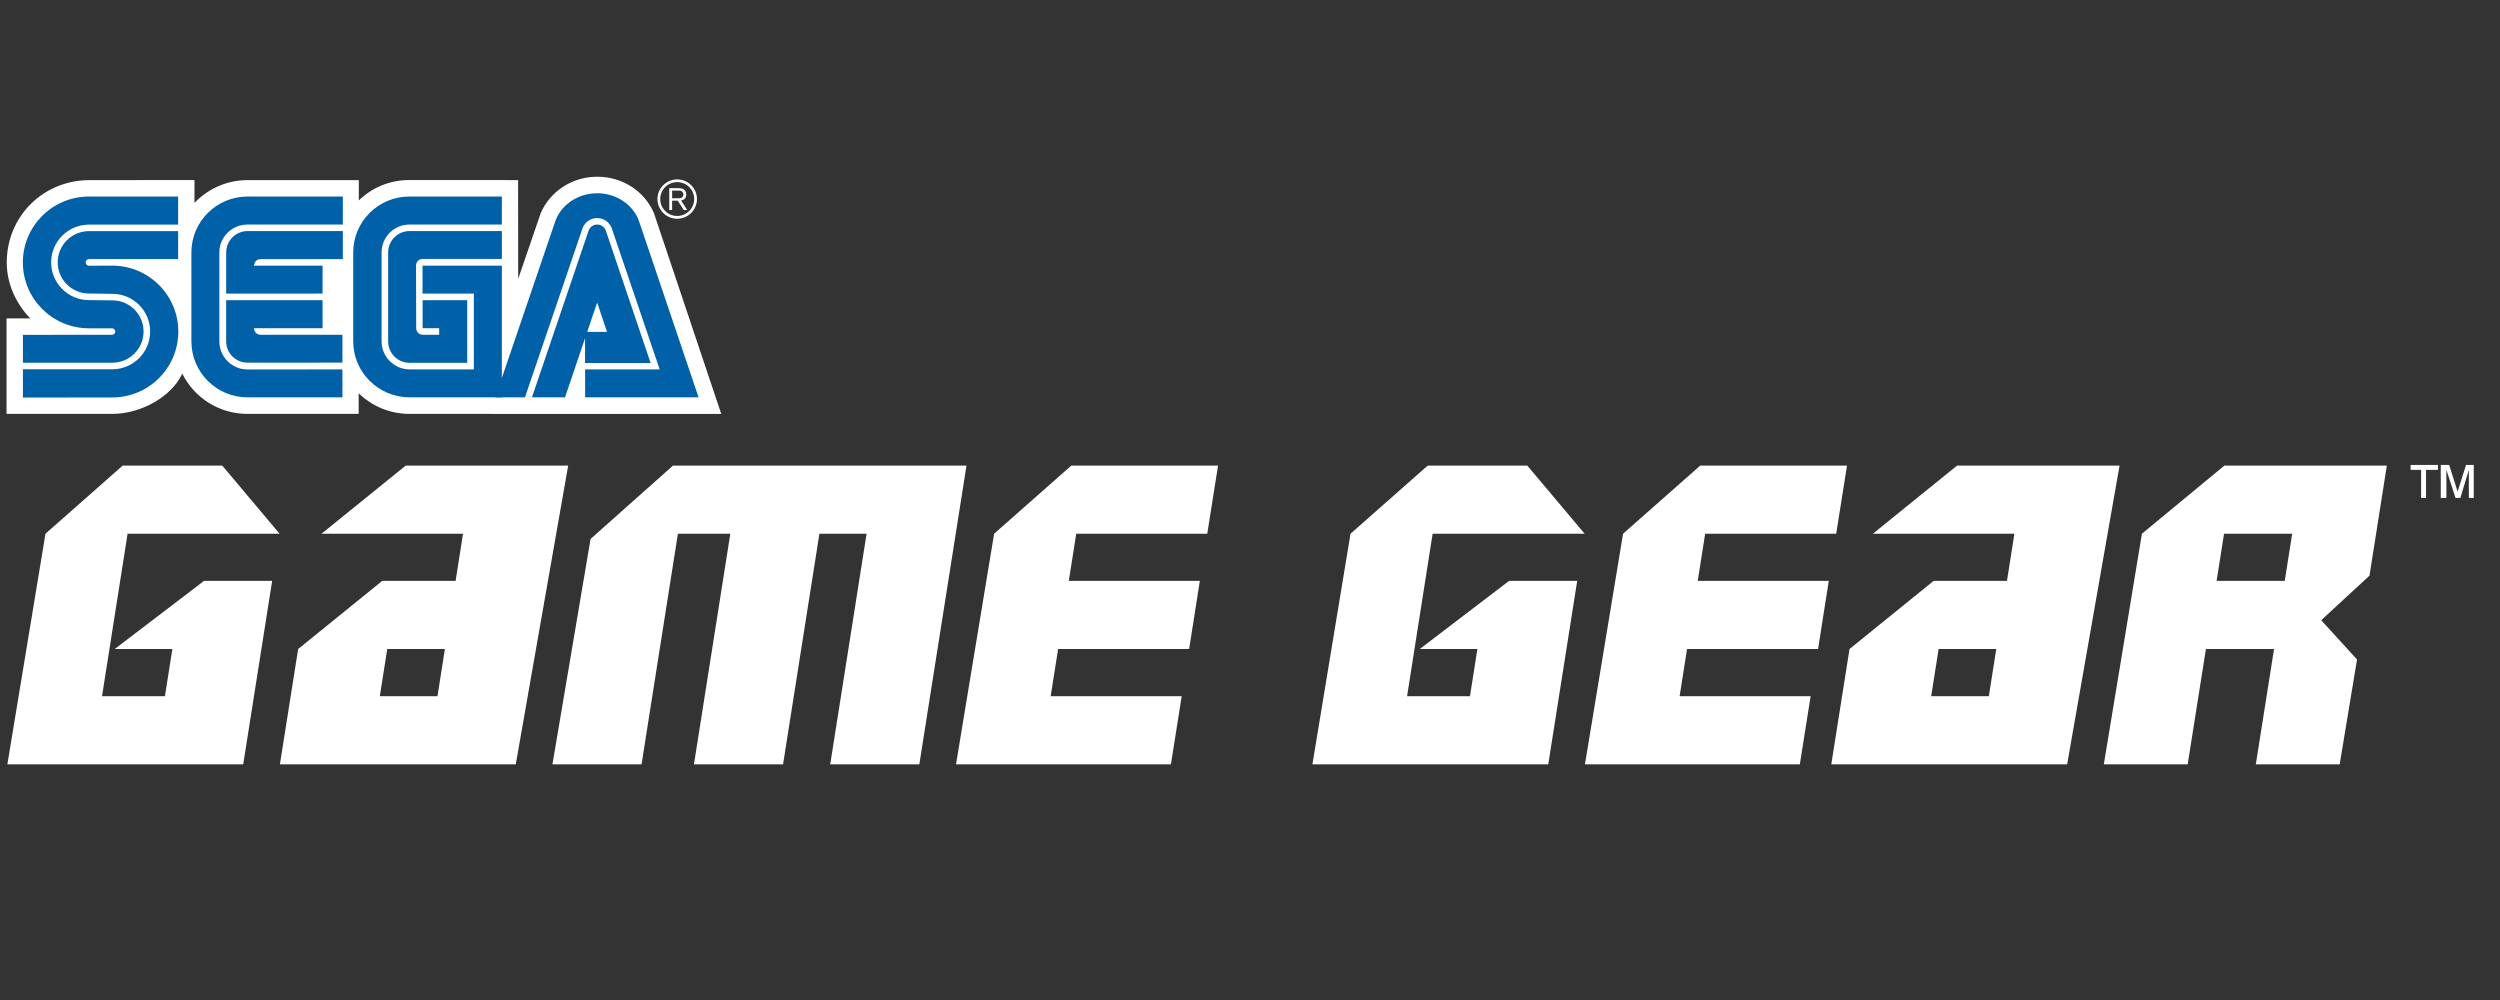 <?xml version="1.0" encoding="UTF-8" standalone="no"?>
<svg
   xmlns:dc="http://purl.org/dc/elements/1.1/"
   xmlns:cc="http://creativecommons.org/ns#"
   xmlns:rdf="http://www.w3.org/1999/02/22-rdf-syntax-ns#"
   xmlns:svg="http://www.w3.org/2000/svg"
   xmlns="http://www.w3.org/2000/svg"
   xmlns:sodipodi="http://sodipodi.sourceforge.net/DTD/sodipodi-0.dtd"
   xmlns:inkscape="http://www.inkscape.org/namespaces/inkscape"
   width="500"
   height="200"
   viewBox="0 0 500 200"
   version="1.1"
   id="svg84"
   sodipodi:docname="gamegear.svg"
   inkscape:version="0.92.5 (2060ec1f9f, 2020-04-08)">
  <rect x="0" y="0" width="500" height="200" fill="#333333" stroke="none"/>
  <defs
     id="defs88" />
  <sodipodi:namedview
     pagecolor="#ffffff"
     bordercolor="#666666"
     borderopacity="1"
     objecttolerance="10"
     gridtolerance="10"
     guidetolerance="10"
     inkscape:pageopacity="0"
     inkscape:pageshadow="2"
     inkscape:window-width="1366"
     inkscape:window-height="743"
     id="namedview86"
     showgrid="false"
     inkscape:pagecheckerboard="true"
     inkscape:zoom="1.527788"
     inkscape:cx="283.75572"
     inkscape:cy="45.177468"
     inkscape:window-x="0"
     inkscape:window-y="0"
     inkscape:window-maximized="1"
     inkscape:current-layer="svg84" />
  <title
     id="title18">mainlogo</title>
  <g
     style="fill:none;fill-rule:nonzero;stroke:none;stroke-width:1"
     id="SEGA_logo"
     transform="matrix(1.034,0,0,1.034,1.309,35.345)">
    <path
       d="m 68.11,41.884 c 2.538,2.465 5.999,3.989 9.816,3.989 l 60.314,0.007 L 125.214,7.019 C 123.435,2.891 119.261,-5.6249995e-7 114.248,-5.6249995e-7 109.256,-5.6249995e-7 105.019,2.986 103.306,7.097 L 98.964,19.755 98.947,0.654 77.884,0.643 c -3.807,0 -7.229,1.486 -9.75,3.943 l 0.007,-3.926 H 46.576 c -4.017,0 -7.67,1.713 -10.225,4.405 V 0.643 L 16.025,0.661 C 7.25,0.653 0.053,7.512 0.042,16.581 c 0,4.198 1.835,8.006 4.541,10.827 L 0,27.401 v 18.472 l 20.479,-0.004 c 5.754,-0.007 11.456,-3.479 13.438,-7.638 l 0.059,-0.171 c 2.29,4.625 7.068,7.813 12.599,7.813 l 21.535,-0.004 v -3.985"
       id="Path"
       inkscape:connector-curvature="0"
       style="fill:#ffffff" />
    <path
       d="M 3.164,42.712 20.433,42.694 c 7.065,0 12.791,-5.708 12.791,-12.742 0,-7.047 -5.726,-12.756 -12.791,-12.756 l -4.485,0.024 c -0.353,0 -0.64,-0.29 -0.64,-0.647 0,-0.357 0.287,-0.647 0.64,-0.647 l 17.238,0.004 0.007,-5.408 H 15.945 c -3.335,0 -6.048,2.709 -6.048,6.037 0,3.332 2.713,6.03 6.048,6.03 l 4.506,0.059 c 4.048,0 7.324,3.265 7.324,7.293 0,4.031 -3.275,7.303 -7.324,7.303 H 3.171 l -0.007,5.467"
       id="path21"
       inkscape:connector-curvature="0"
       style="fill:#0060a8" />
    <path
       d="M 3.171,35.976 H 20.451 c 3.345,0 6.051,-2.698 6.051,-6.034 0,-3.332 -2.706,-6.027 -6.051,-6.027 l -4.506,-0.049 c -4.041,0 -7.32,-3.268 -7.32,-7.306 0,-4.027 3.279,-7.296 7.32,-7.296 l 17.249,-0.004 -0.007,-5.429 H 15.948 c -7.058,0 -12.791,5.702 -12.791,12.743 0,7.041 5.733,12.746 12.791,12.746 l 4.461,0.007 c 0.339,0 0.626,0.276 0.626,0.626 0,0.343 -0.287,0.619 -0.626,0.619 l -17.245,0.014 0.007,5.39"
       id="path23"
       inkscape:connector-curvature="0"
       style="fill:#0060a8" />
    <path
       d="m 46.614,37.28 c -2.996,0 -5.45,-2.388 -5.45,-5.437 V 14.592 c 0,-2.933 2.454,-5.345 5.45,-5.345 l 18.433,0.003 V 3.832 H 46.614 c -5.999,0 -10.858,4.842 -10.858,10.82 v 17.192 c 0,5.978 4.859,10.827 10.858,10.827 l 18.356,0.007 -0.004,-5.405 -18.353,0.006"
       id="path25"
       inkscape:connector-curvature="0"
       style="fill:#0060a8" />
    <path
       d="m 42.485,14.651 c 0,-2.286 1.839,-4.139 4.129,-4.139 h 18.433 v 5.425 H 49.166 c -1.272,0 -1.29,1.262 -1.29,1.262 h 13.249 v 5.401 H 42.478 l 0.006,-7.95"
       id="path27"
       inkscape:connector-curvature="0"
       style="fill:#0060a8" />
    <path
       d="m 46.614,35.965 c -2.283,0 -4.136,-1.842 -4.136,-4.122 v -7.957 h 18.647 v 5.412 H 47.875 c 0.018,1.272 1.29,1.279 1.29,1.279 h 15.805 l -0.004,5.38 -18.352,0.007"
       id="path29"
       inkscape:connector-curvature="0"
       style="fill:#0060a8" />
    <path
       d="m 77.965,37.266 c -2.986,0 -5.425,-2.433 -5.425,-5.423 V 14.651 c 0,-2.992 2.422,-5.405 5.411,-5.405 H 95.804 V 3.832 H 77.909 c -5.996,0 -10.855,4.842 -10.855,10.82 v 17.192 c 0,5.978 4.901,10.827 10.897,10.827 l 17.854,0.007 V 17.2 H 80.461 v 5.401 h 9.921 V 37.266 H 77.965"
       id="path31"
       inkscape:connector-curvature="0"
       style="fill:#0060a8" />
    <path
       d="m 73.811,31.843 c 0,2.291 1.853,4.154 4.139,4.154 h 11.152 V 23.88 h -8.628 v 5.419 h 3.202 l 0.01,1.272 H 80.499 c -0.696,0 -1.265,-0.576 -1.265,-1.272 l -0.029,-12.103 c 0,0 -0.004,-1.258 1.28,-1.29 h 15.326 l -0.007,-5.398 -17.854,0.004 c -2.286,0 -4.139,1.853 -4.139,4.139 v 17.192"
       id="path33"
       inkscape:connector-curvature="0"
       style="fill:#0060a8" />
    <path
       d="m 112.58,10.432 c 0.241,-0.688 0.894,-1.185 1.667,-1.185 0.773,0 1.434,0.496 1.668,1.185 l 8.667,25.603 h -12.69 l 0.014,-6.023 h 4.241 l -1.909,-5.674 -6.219,18.335 h -6.397 l 10.96,-32.242"
       id="path35"
       inkscape:connector-curvature="0"
       style="fill:#0060a8" />
    <path
       d="m 126.329,37.266 h -14.417 v 5.407 h 21.94 L 122.442,8.914 c -1,-3.293 -4.296,-5.715 -8.198,-5.715 -3.908,0 -7.194,2.412 -8.201,5.702 L 94.528,42.674 h 5.744 L 111.451,9.845 c 0.454,-1.087 1.524,-1.853 2.783,-1.853 1.252,0 2.328,0.766 2.786,1.846 l 9.309,27.428"
       id="path37"
       inkscape:connector-curvature="0"
       style="fill:#0060a8" />
    <path
       d="m 129.717,8.128 c 1.021,0 1.982,-0.399 2.703,-1.115 0.72,-0.723 1.122,-1.678 1.122,-2.698 0,-1.014 -0.402,-1.965 -1.122,-2.688 -0.72,-0.713 -1.681,-1.111 -2.703,-1.111 -2.101,0 -3.817,1.703 -3.817,3.8 0,1.021 0.399,1.975 1.125,2.698 0.717,0.716 1.675,1.115 2.692,1.115 m -3.279,-3.814 c 0,-0.87 0.335,-1.695 0.961,-2.314 0.623,-0.619 1.447,-0.954 2.318,-0.954 0.881,0 1.706,0.336 2.328,0.954 0.619,0.619 0.962,1.444 0.962,2.314 0,1.807 -1.475,3.275 -3.29,3.275 -0.871,0 -1.696,-0.339 -2.318,-0.958 -0.626,-0.618 -0.961,-1.44 -0.961,-2.317 z"
       id="Shape"
       inkscape:connector-curvature="0"
       style="fill:#ffffff" />
    <path
       d="m 128.738,4.636 v 1.797 h -0.552 V 2.21 h 1.569 c 0.591,0.007 0.937,0.007 1.266,0.255 0.318,0.235 0.451,0.588 0.451,0.979 0,0.986 -0.804,1.115 -1.007,1.157 l 1.189,1.832 h -0.668 l -1.157,-1.797 h -1.091 m 0,-0.465 h 1.122 c 0.179,0 0.347,0 0.514,-0.042 0.392,-0.094 0.531,-0.374 0.531,-0.682 0,-0.112 -0.011,-0.395 -0.252,-0.591 -0.221,-0.185 -0.5,-0.178 -0.825,-0.178 h -1.091 z"
       id="path40"
       inkscape:connector-curvature="0"
       style="fill:#ffffff" />
  </g>
  <g
     id="Group-29"
     transform="matrix(1.034,0,0,1.034,1.309,91.955)"
     style="fill:#ffffff;fill-rule:nonzero;stroke:none;stroke-width:1">
    <g
       id="Gamegear_eu_logo">
      <g
         id="Document"
         transform="matrix(1,0,0,-1,0,59.24)">
        <g
           id="Spread">
          <g
             id="Layer-1">
            <polygon
               id="polygon43"
               points="52.812,44.938 41.724,58.116 22.463,58.116 7.53,44.938 0.16,0.332 45.779,0.332 51.375,35.814 38.196,35.814 20.921,22.636 32.072,22.636 30.636,13.51 18.47,13.51 23.412,44.938 " />
            <polygon
               id="polygon45"
               points="44.342,48.993 40.076,54.061 22.842,54.061 12.262,43.924 5.862,4.387 41.344,4.387 45.673,31.759 38.577,31.759 31.692,26.69 37.775,26.69 35.05,9.456 13.761,9.456 20.013,48.993 " />
            <polygon
               id="polygon47"
               points="305.238,44.938 294.15,58.116 274.888,58.116 259.956,44.938 252.585,0.332 298.204,0.332 303.802,35.814 290.622,35.814 273.347,22.636 284.497,22.636 283.062,13.51 270.897,13.51 275.838,44.938 " />
            <polygon
               id="polygon49"
               points="296.768,48.993 292.502,54.061 275.268,54.061 264.687,43.924 258.287,4.387 293.77,4.387 298.098,31.759 291.003,31.759 284.118,26.69 290.201,26.69 287.476,9.456 266.186,9.456 272.438,48.993 " />
            <path
               d="M 98.495,0.332 108.632,58.116 H 77.206 l -16.284,-13.178 h 27.372 l -1.437,-9.124 h -14.192 L 56.402,22.636 52.875,0.332 H 98.495 M 84.787,22.636 83.352,13.51 h -11.152 l 1.437,9.125 z"
               id="path51"
               inkscape:connector-curvature="0" />
            <polygon
               id="polygon53"
               points="80.88,4.387 81.683,9.456 66.476,9.456 69.201,26.69 90.49,26.69 86.963,4.387 94.059,4.387 101.916,54.061 78.6,54.061 72.728,48.993 94.017,48.993 91.292,31.759 74.058,31.759 61.471,20.607 58.578,4.387 " />
            <path
               d="m 398.567,0.332 10.138,57.784 h -31.427 l -16.284,-13.178 h 27.372 l -1.437,-9.124 h -14.192 l -16.263,-13.178 -3.526,-22.303 h 45.619 M 384.86,22.636 383.423,13.51 h -11.151 l 1.436,9.125 z"
               id="path55"
               inkscape:connector-curvature="0" />
            <polygon
               id="polygon57"
               points="380.952,4.387 381.756,9.456 366.549,9.456 369.273,26.69 390.563,26.69 387.036,4.387 394.132,4.387 401.988,54.061 378.671,54.061 372.8,48.993 394.09,48.993 391.364,31.759 374.131,31.759 361.543,20.607 358.65,4.387 " />
            <polygon
               id="polygon59"
               points="232.247,44.938 234.337,58.116 205.952,58.116 191.021,44.938 183.649,0.332 225.214,0.332 227.304,13.51 201.96,13.51 203.397,22.636 228.741,22.636 230.811,35.814 205.467,35.814 206.903,44.938 " />
            <polygon
               id="polygon61"
               points="227.832,48.993 228.636,54.061 208.36,54.061 195.751,42.911 189.352,4.387 220.778,4.387 221.581,9.456 197.251,9.456 199.975,26.69 224.305,26.69 225.108,31.759 200.778,31.759 203.502,48.993 " />
            <polygon
               id="polygon63"
               points="353.898,44.938 355.989,58.116 327.604,58.116 312.671,44.938 305.3,0.332 346.865,0.332 348.956,13.51 323.612,13.51 325.048,22.636 350.392,22.636 352.462,35.814 327.118,35.814 328.553,44.938 " />
            <polygon
               id="polygon65"
               points="349.484,48.993 350.286,54.061 330.012,54.061 317.403,42.911 311.004,4.387 342.43,4.387 343.233,9.456 318.902,9.456 321.626,26.69 345.957,26.69 346.759,31.759 322.429,31.759 325.153,48.993 " />
            <path
               d="M 438.589,22.636 435.062,0.332 h 16.221 l 3.357,20.275 -6.927,7.604 9.335,8.616 3.358,21.288 h -31.427 l -15.947,-13.178 -7.37,-44.606 h 16.221 l 3.526,22.303 h 13.178 m 3.507,22.303 -1.437,-9.124 h -13.178 l 1.436,9.124 z"
               id="path67"
               inkscape:connector-curvature="0" />
            <path
               d="M 417.764,42.911 411.366,4.387 h 7.096 l 3.527,22.303 h 21.288 L 439.75,4.387 h 7.096 l 2.725,15.206 -6.294,7.096 0.803,5.069 7.9,6.083 2.723,16.22 h -24.33 l -12.609,-11.151 m 26.316,-11.152 h -21.289 l 2.724,17.235 h 21.289 z"
               id="path69"
               inkscape:connector-curvature="0" />
            <polygon
               id="polygon71"
               points="176.554,0.332 185.677,58.116 128.908,58.116 112.962,43.924 105.59,0.332 122.825,0.332 129.858,44.938 139.995,44.938 132.962,0.332 150.196,0.332 157.229,44.938 166.352,44.938 159.319,0.332 " />
            <polygon
               id="polygon73"
               points="172.118,4.387 179.975,54.061 130.301,54.061 117.692,42.911 111.293,4.387 118.389,4.387 125.443,48.993 145.718,48.993 138.665,4.387 145.761,4.387 152.815,48.993 172.076,48.993 165.022,4.387 " />
          </g>
        </g>
      </g>
    </g>
    <path
       d="M 467.036,7.379 V 1.95 H 465 V 1 h 5.293 V 1.95 H 467.986 v 5.429 z m 3.8,0 V 1 h 1.629 L 474.094,6.158 475.722,1 h 1.493 v 6.379 h -0.95 V 1.95 l -1.629,5.429 h -0.95 l -1.764,-5.429 v 5.429 z"
       id="path79"
       inkscape:connector-curvature="0" />
  </g>
</svg>

